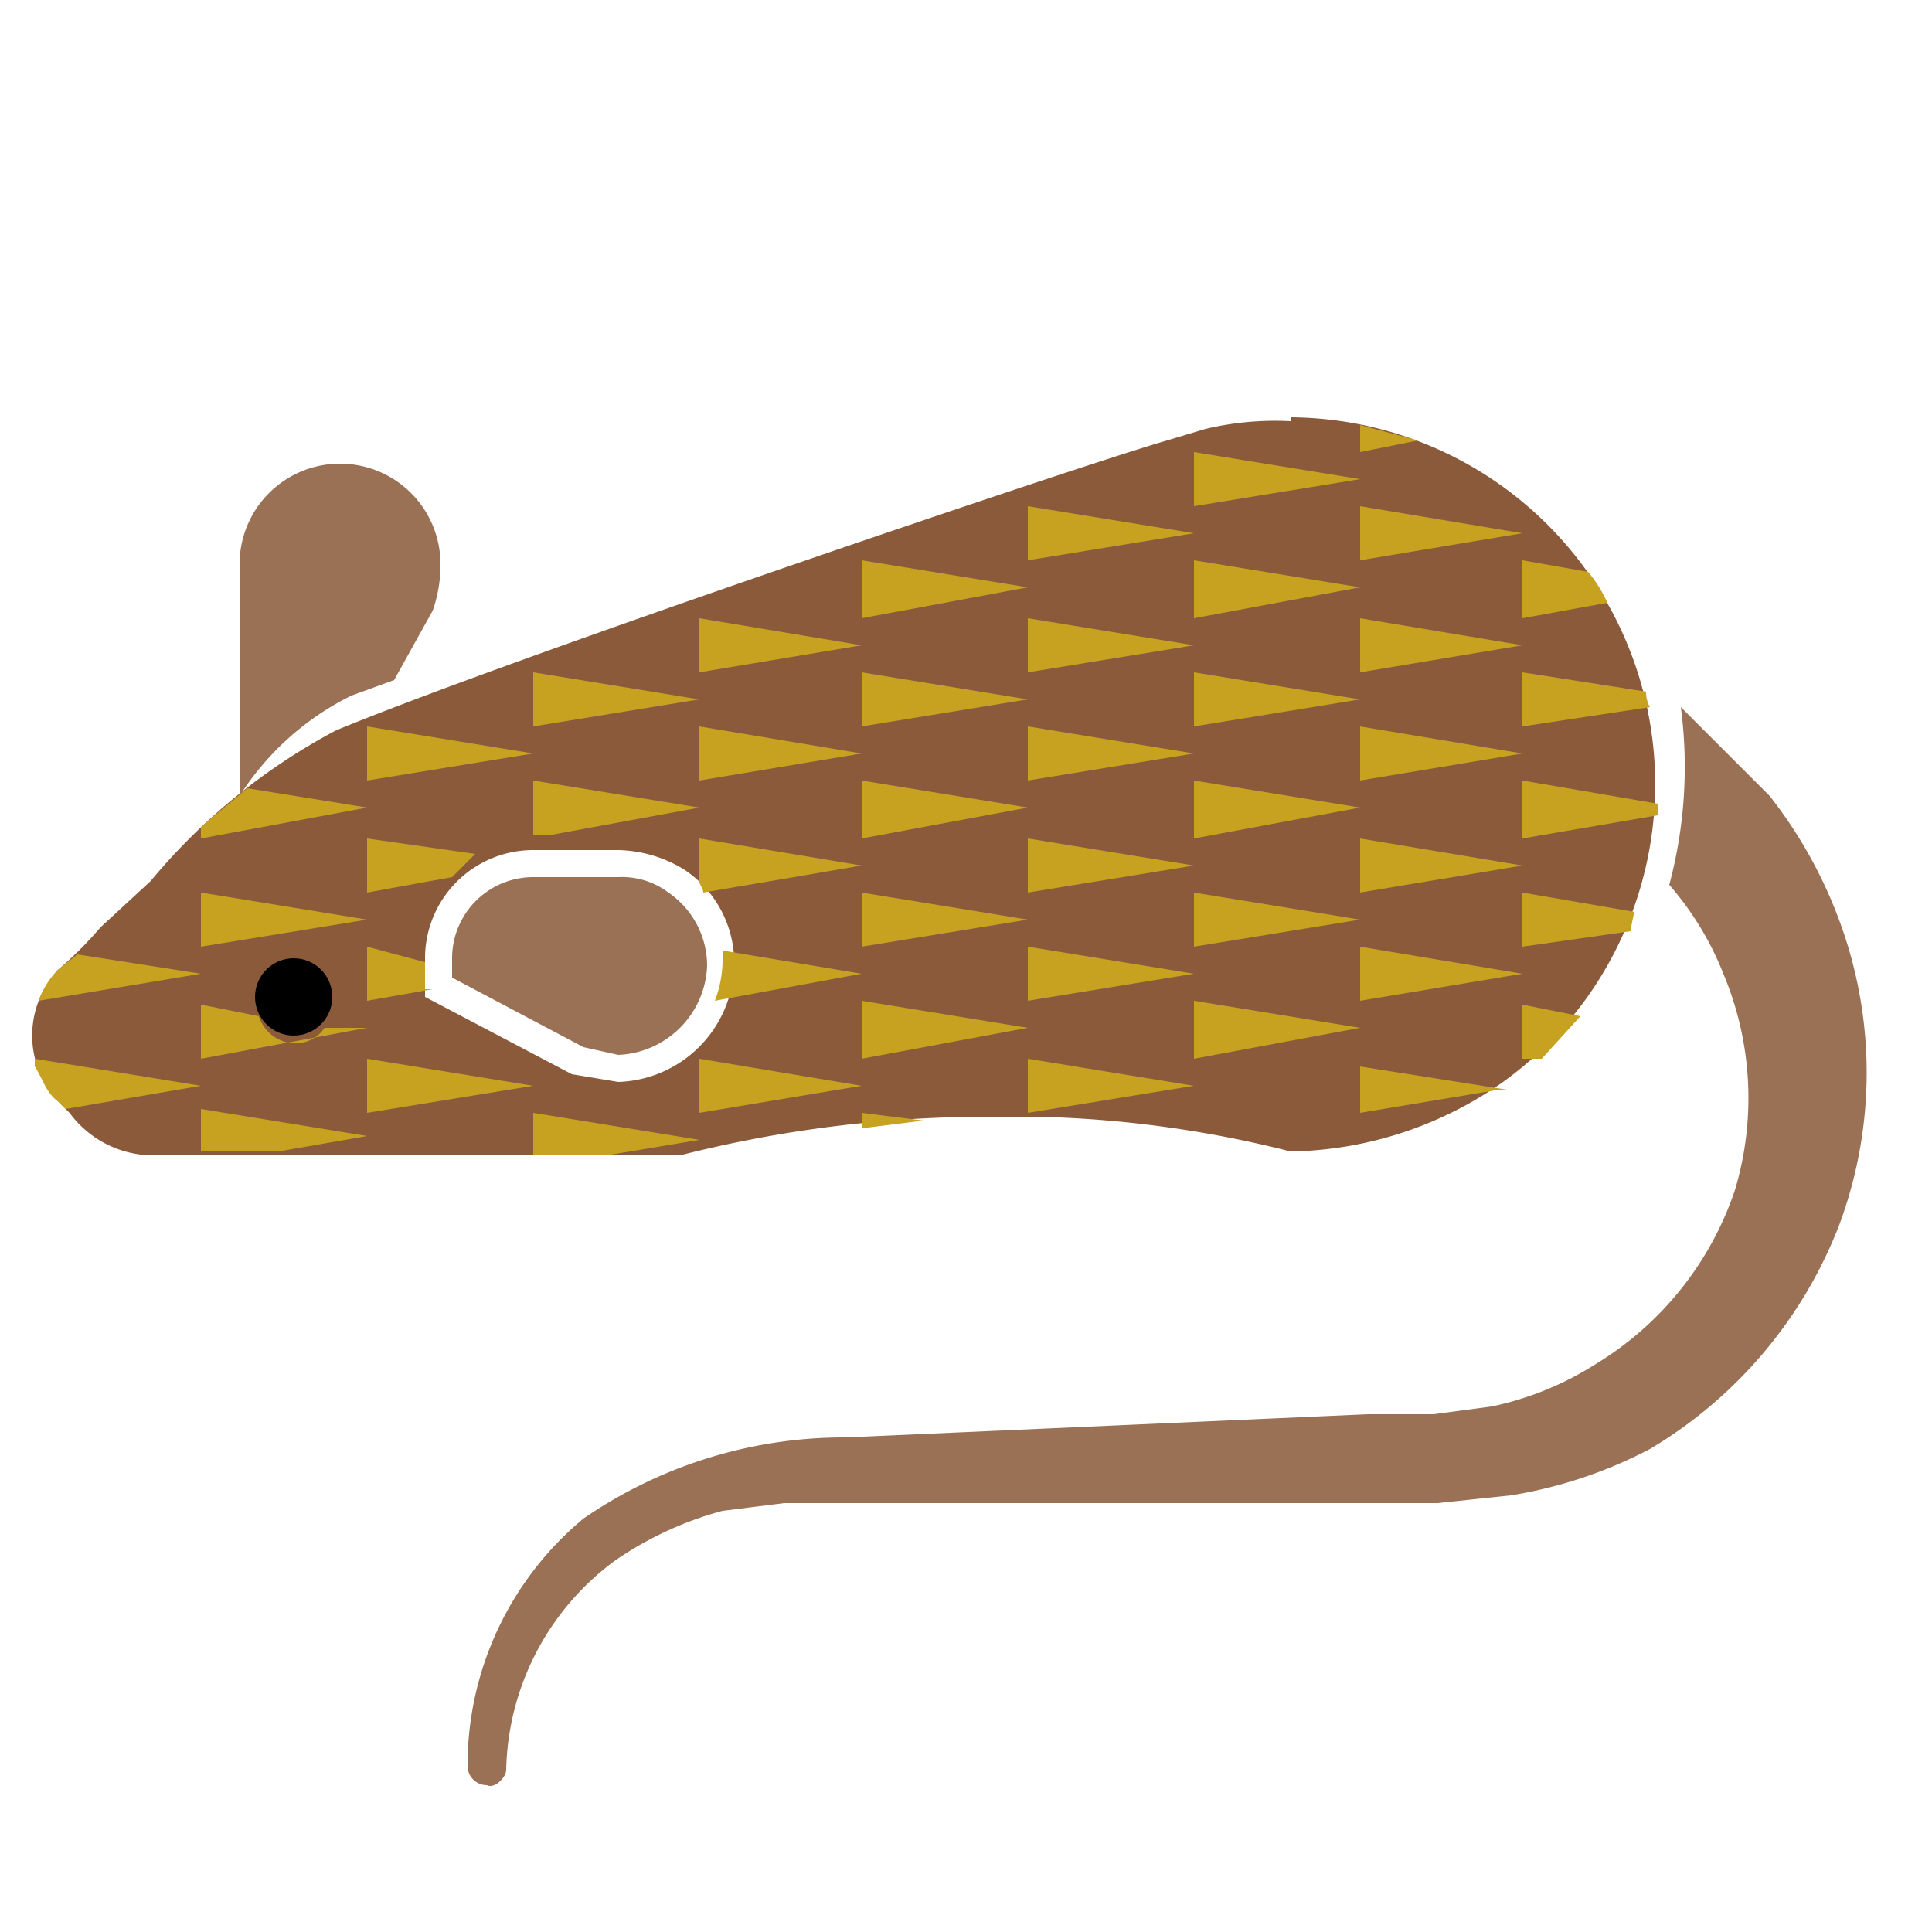 <svg xmlns="http://www.w3.org/2000/svg" width="50" height="50" viewBox="0 0 50 50"><g style="isolation:isolate"><path d="M16,28l-1.2-.2-3.8-2v-1A2.8,2.8,0,0,1,13.8,22H16a3.4,3.4,0,0,1,1.7.5A2.9,2.9,0,0,1,19,25a3.1,3.1,0,0,1-3,3M33.4,10.9h0a7.8,7.8,0,0,0-2.2.2l-1,.3C28.1,12,13.3,17,8.7,18.9a15.9,15.9,0,0,0-4.8,3.9L2.6,24a9.8,9.8,0,0,1-1.1,1.1,2.5,2.5,0,0,0,0,3.4l.3.3a2.7,2.7,0,0,0,2.1,1.1H17.6a32.4,32.4,0,0,1,7.9-1h1.3a29.2,29.2,0,0,1,6.6.9,9.8,9.8,0,0,0,5.5-1.8,9.5,9.5,0,0,0-5.5-17.2" fill="#8b5a3a"/><path d="M16,27.3l-.9-.2-3.4-1.8v-.5a2.1,2.1,0,0,1,2.1-2.1H16a2,2,0,0,1,1.3.4,2.3,2.3,0,0,1,1,1.9A2.4,2.4,0,0,1,16,27.3Z" fill="#9b7156"/><path d="M11.4,14.6A2.6,2.6,0,0,0,8.8,12a2.6,2.6,0,0,0-2.6,2.6v6A7.2,7.2,0,0,1,9.1,18l1.1-.4,1-1.8h0A3.6,3.6,0,0,0,11.4,14.6Z" fill="#9b7156"/><path d="M47.7,24.1a11.9,11.9,0,0,0-1.9-3.5l-.7-.7-.7-.7-.9-.9a11.8,11.8,0,0,1-.3,4.6,7.9,7.9,0,0,1,1.4,2.3,8.3,8.3,0,0,1,.3,5.6,8.4,8.4,0,0,1-3.6,4.5,8.1,8.1,0,0,1-2.7,1.1l-1.5.2H35.4l-13.5.6a11.9,11.9,0,0,0-6.8,2.1,8.3,8.3,0,0,0-3,6.4h0a.5.5,0,0,0,.5.5c.2.1.5-.2.5-.4a6.9,6.9,0,0,1,2.8-5.4,9,9,0,0,1,2.8-1.3l1.6-.2H37.2l1.9-.2a11.8,11.8,0,0,0,3.6-1.2,11.6,11.6,0,0,0,4.9-5.8A11.3,11.3,0,0,0,47.7,24.1Z" fill="#9b7156"/><path d="M22.3,25.2l-3.8.7a3,3,0,0,0,.2-1v-.3Zm8.6-2.1v1.4l4.3-.7Zm-8.6,0v1.4l4.3-.7Zm0,2.8v1.5l4.3-.8Zm4.3-1.4v1.4l4.3-.7Zm8.6,0v1.4l4.2-.7Zm-8.6-2.8v1.4l4.3-.7ZM35.2,11v.7l1.5-.3Zm0,10.7v1.4l4.2-.7Zm0-7.2,4.2-.7-4.2-.7Zm0,1.5v1.4l4.2-.7Zm0,2.8v1.4l4.2-.7ZM39.4,16l2.2-.4a3.5,3.5,0,0,0-.5-.8l-1.7-.3Zm-8.5,2.8,4.3-.7-4.3-.7ZM13.8,20.2v1.4h.5l3.8-.7Zm4.3,0,4.2-.7-4.2-.7Zm12.8-5.7V16l4.3-.8Zm-8.6,7.9-4.2-.7v1.1c0,.1.1.2.1.3Zm17.1-3.6,3.3-.5a.8.8,0,0,1-.1-.4l-3.2-.5Zm-17.1,0,4.3-.7-4.3-.7Zm8.6,2.9,4.3-.8-4.3-.7Zm-8.6,0,4.3-.8-4.3-.7Zm4.3-4.3,4.3-.7L26.6,16Zm0,2.8,4.3-.7-4.3-.7Zm4.3,5.7v1.5l4.3-.8Zm-17.1,4h1.9l2.4-.4-4.3-.7Zm4.3-2.5v1.4l4.2-.7Zm4.2,1.8,1.6-.2-1.6-.2Zm-17.1.6h2l2.3-.4-4.3-.7Zm4.3-2.4v1.4l4.3-.7Zm25.7,1.4,3.6-.6H39l-3.8-.6Zm-8.6,0,4.3-.7-4.3-.7Zm12.8-8.6v1.5l3.5-.6v-.3Zm0,4.3,2.8-.4a4.3,4.3,0,0,1,.1-.5l-2.9-.5Zm0,2.9h.5l1-1.1-1.5-.3ZM.9,27.4v.2c.2.3.3.7.6.9l.2.2,3.5-.6ZM22.3,14.5V16l4.3-.8Zm-8.5,2.9v1.4l4.3-.7ZM18.1,16v1.4l4.2-.7Zm12.8-4.3v1.4l4.3-.7Zm-4.3,1.4v1.4l4.3-.7ZM9.5,18.8v1.4l4.3-.7ZM6.4,20.4l-1.2,1v.3l4.3-.8ZM5.2,23.1v1.4l4.3-.7Zm0,4.3,4.3-.8H8.4a.9.9,0,0,1-.8.4,1,1,0,0,1-.9-.7l-1.5-.3ZM2,24.7l-.5.4a2.2,2.2,0,0,0-.5.8l4.2-.7Zm10.3-2.6-2.8-.4v1.4l2.2-.4ZM9.5,24.5v1.4l1.7-.3H11v-.7Z" fill="#c6a220"/><circle cx="7.6" cy="25.8" r="1" style="mix-blend-mode:multiply"/></g></svg>